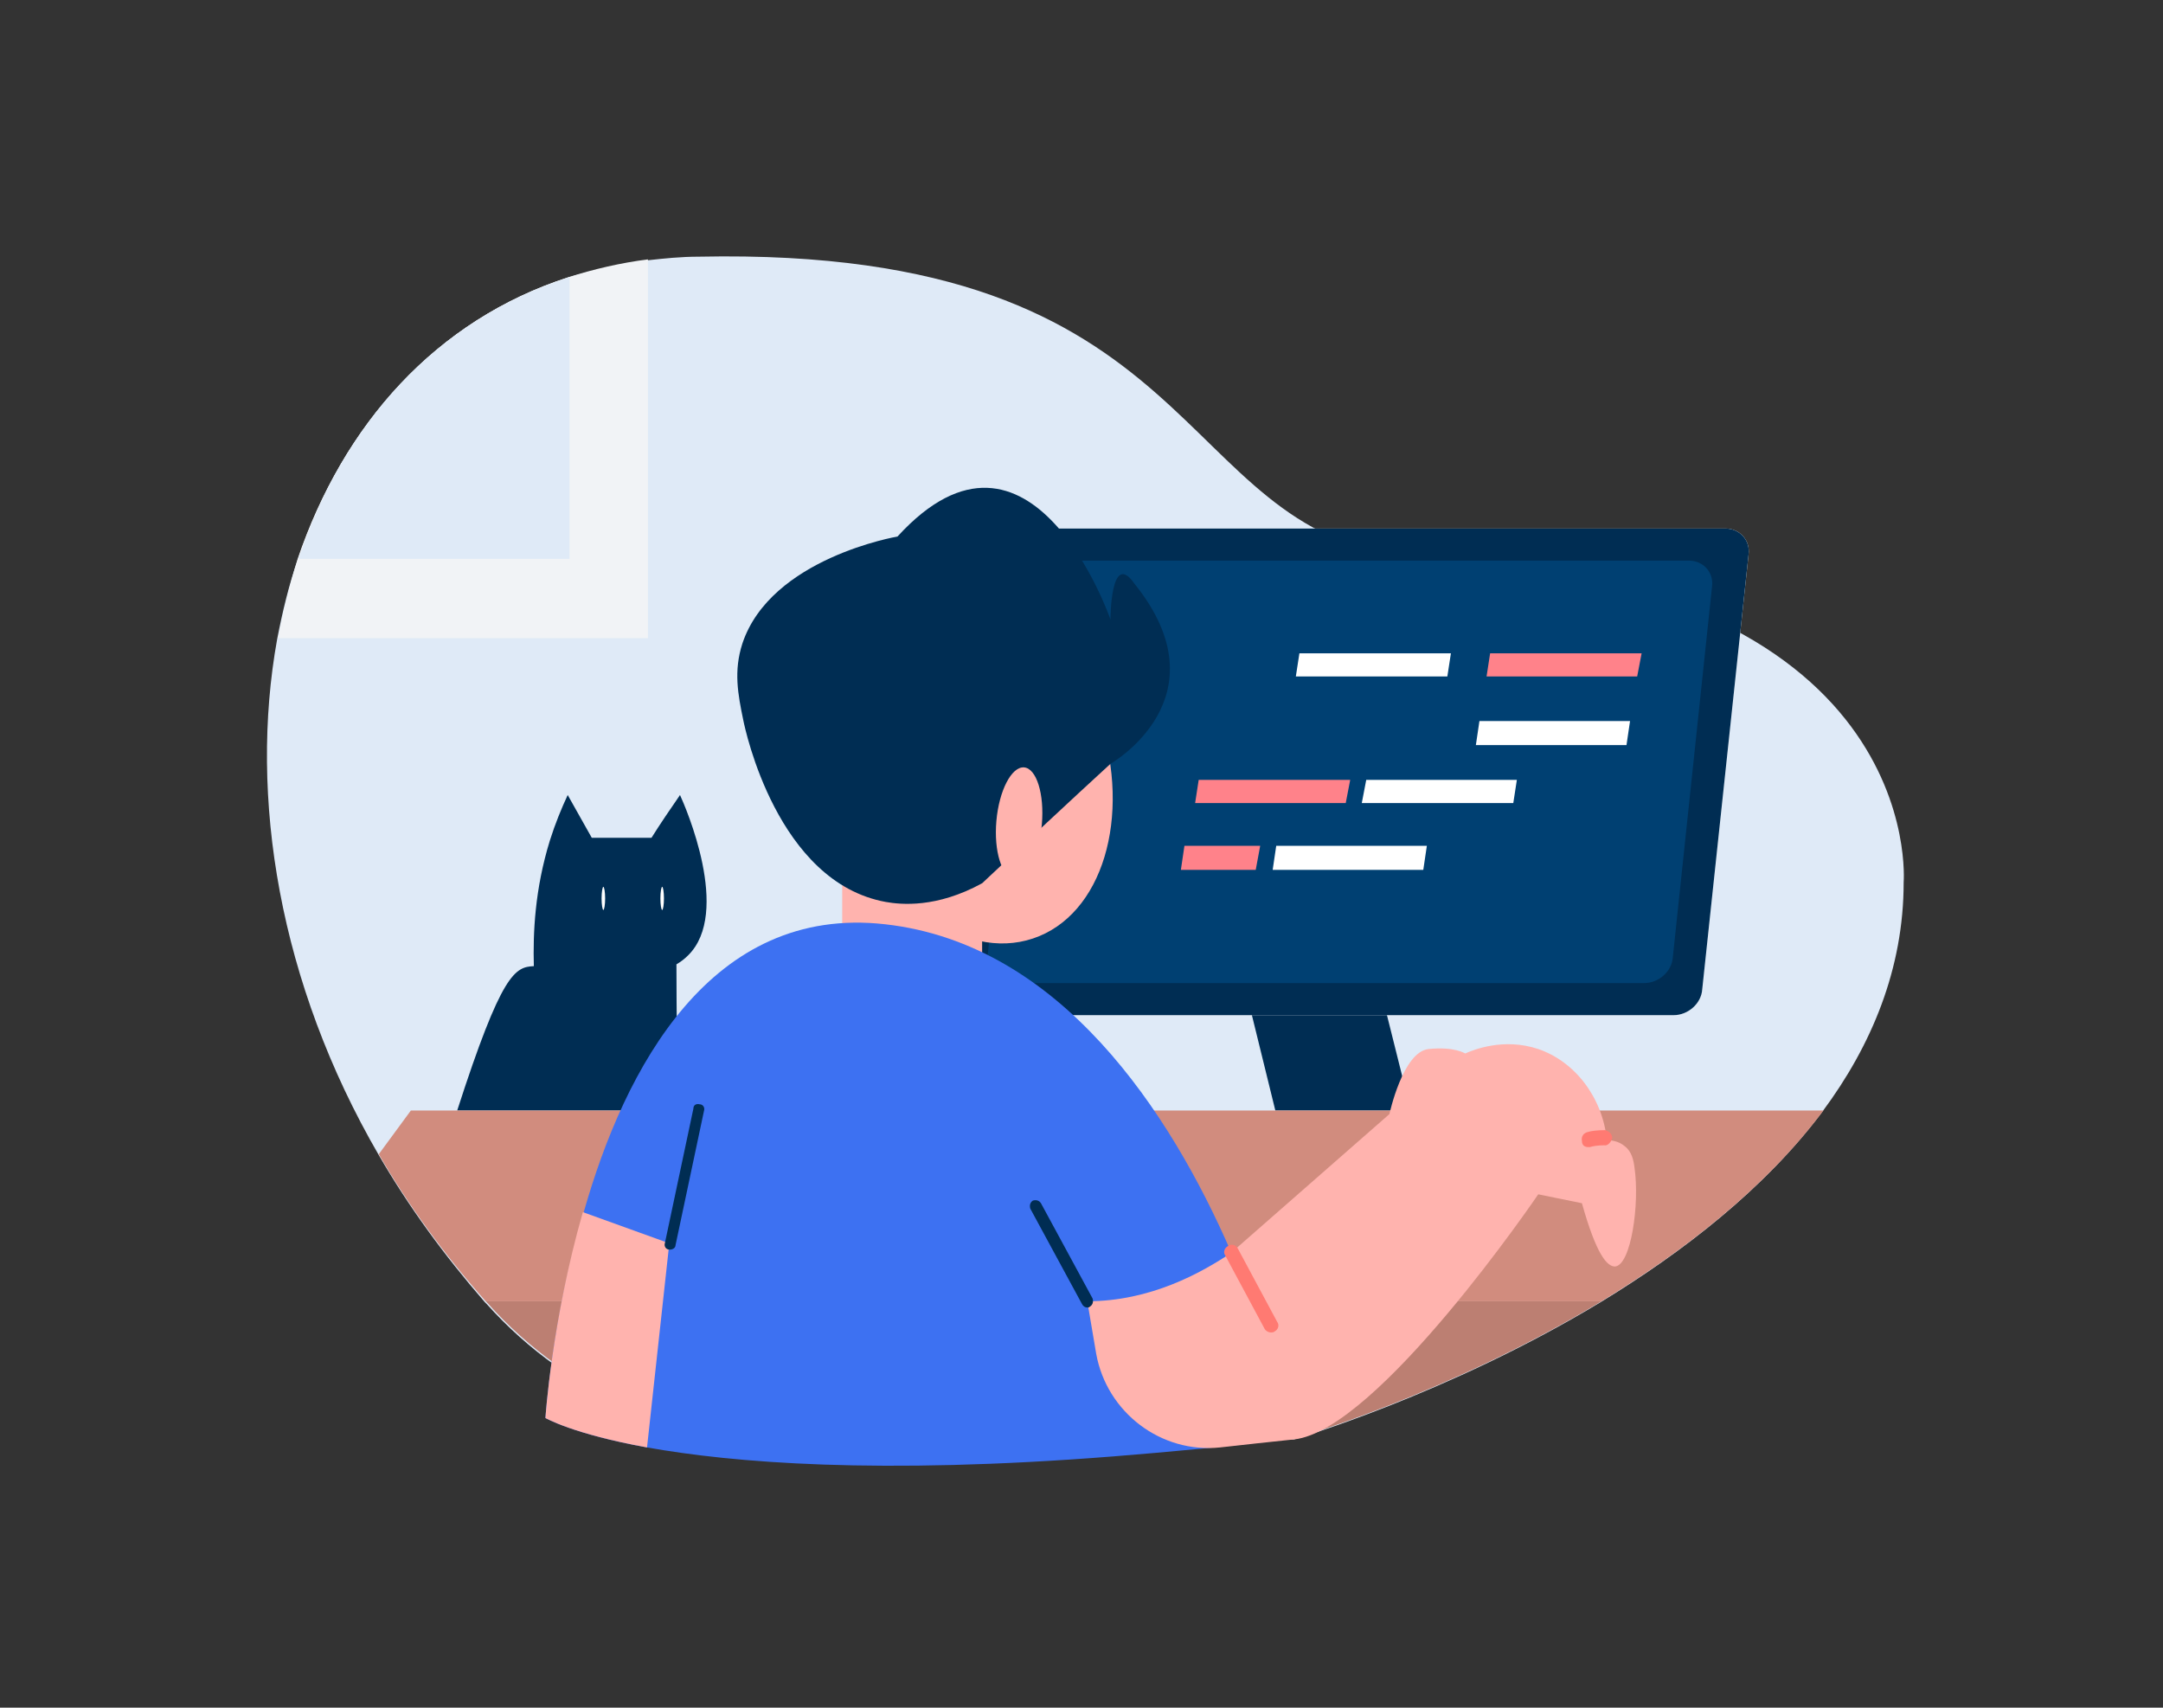<?xml version="1.0" encoding="utf-8"?>
<!-- Generator: Adobe Illustrator 24.1.2, SVG Export Plug-In . SVG Version: 6.00 Build 0)  -->
<svg version="1.1" id="OBJECTS" xmlns="http://www.w3.org/2000/svg" xmlns:xlink="http://www.w3.org/1999/xlink" x="0px" y="0px"
	 viewBox="0 0 242.7 191.6" style="enable-background:new 0 0 242.7 191.6;" xml:space="preserve">
<rect x="0" y="0" width="242.7" height="191.6" fill="#333333" stroke="none"/>
<style type="text/css">
	.st0{fill:#DFEAF7;}
	.st1{fill:#F1F3F6;}
	.st2{fill:#002D53;}
	.st3{fill:#FFFFFF;}
	.st4{fill:#004072;}
	.st5{fill:#FF828A;}
	.st6{fill:#BC7F72;}
	.st7{fill:#D18C7E;}
	.st8{fill:#FFB3AE;}
	.st9{fill:#3D71F2;}
	.st10{fill:#FF7A72;}
</style>
<g>
	<g>
		<g>
			<path class="st0" d="M42.5,129.6c3.3,5.7,7.3,11.2,11.9,16.5l0,0c0.1,0.1,0.1,0.1,0.2,0.2c9.3,10.4,22.8,16.1,36.8,15.9l53.8-0.7
				c0,0,17.2-5,34.4-15.4c0,0,0,0,0,0c9.2-5.6,18.4-12.7,24.9-21.4c5.5-7.4,9.1-16,9.1-25.7c0,0,2.8-34.5-55.7-36.5
				c-26.7-3.1-22.2-34.9-79.5-33.7c-2,0-3.9,0.2-5.7,0.4c-3.1,0.4-6.1,1.1-8.9,1.9c-14.9,4.8-25.3,16.6-30.4,31.7
				c-1,2.9-1.7,5.8-2.3,8.9C27.9,89.4,31.3,110.3,42.5,129.6z"/>
		</g>
		<g>
			<g>
				<path class="st1" d="M31.2,71.6h41.5V29.1c-3.1,0.4-6.1,1.1-8.9,2c-14.9,4.8-25.3,16.6-30.4,31.6C32.5,65.6,31.8,68.5,31.2,71.6
					z"/>
			</g>
			<g>
				<path class="st0" d="M33.5,62.7h30.4V31.1C48.9,35.9,38.5,47.6,33.5,62.7z"/>
			</g>
		</g>
	</g>
	<g>
		<g>
			<path class="st2" d="M51.3,124.6H76c0-5.5-0.1-11-0.1-16.4c0.5-0.3,0.9-0.6,1.3-1c4.9-4.8-0.3-16.7-0.9-18
				c-1.1,1.6-2.2,3.2-3.2,4.8h-6.7c-0.9-1.6-1.8-3.2-2.7-4.8c-0.7,1.5-1.4,3.2-2,5.1c-1.7,5.5-1.9,10.4-1.8,14.1
				C57.8,108.5,56.3,109.1,51.3,124.6z"/>
		</g>
		<g>
			<path class="st3" d="M74.1,100.8c0,0.7,0.1,1.3,0.2,1.3c0.1,0,0.2-0.6,0.2-1.3c0-0.7-0.1-1.3-0.2-1.3
				C74.2,99.5,74.1,100.1,74.1,100.8z"/>
		</g>
		<g>
			<path class="st3" d="M67.5,100.8c0,0.7,0.1,1.3,0.2,1.3c0.1,0,0.2-0.6,0.2-1.3c0-0.7-0.1-1.3-0.2-1.3
				C67.6,99.5,67.5,100.1,67.5,100.8z"/>
		</g>
	</g>
	<g>
		<g>
			<g>
				<polygon class="st2" points="143.1,124.6 158.3,124.6 152.3,100.6 137.2,100.6 				"/>
			</g>
			<g>
				<g>
					<path class="st3" d="M106.8,111c-0.2,1.6,1,2.9,2.6,2.9h78.4c1.6,0,3.1-1.3,3.2-2.9l5.2-48.8c0.2-1.6-1-2.9-2.6-2.9h-78.4
						c-1.6,0-3.1,1.3-3.2,2.9L106.8,111z"/>
				</g>
				<g>
					<path class="st2" d="M106.8,111c-0.2,1.6,1,2.9,2.6,2.9h78.4c1.6,0,3.1-1.3,3.2-2.9l5.2-48.8c0.2-1.6-1-2.9-2.6-2.9h-78.4
						c-1.6,0-3.1,1.3-3.2,2.9L106.8,111z"/>
				</g>
			</g>
			<g>
				<g>
					<path class="st4" d="M184.5,110.3c1.6,0,3.1-1.3,3.2-2.9l4.4-41.6c0.2-1.6-1-2.9-2.6-2.9h-71.1c-1.6,0-3.1,1.3-3.2,2.9
						l-4.4,41.6c-0.2,1.6,1,2.9,2.6,2.9H184.5z"/>
				</g>
			</g>
			<g>
				<g>
					<polygon class="st5" points="166.8,75.9 183.7,75.9 184.2,73.3 167.2,73.3 					"/>
				</g>
				<g>
					<polygon class="st3" points="145.4,75.9 162.4,75.9 162.8,73.3 145.8,73.3 					"/>
				</g>
				<g>
					<polygon class="st3" points="165.6,83.6 182.5,83.6 182.9,80.9 166,80.9 					"/>
				</g>
				<g>
					<polygon class="st3" points="152.8,90.1 169.8,90.1 170.2,87.5 153.3,87.5 					"/>
				</g>
				<g>
					<polygon class="st3" points="142.8,97.6 159.7,97.6 160.1,94.9 143.2,94.9 					"/>
				</g>
				<g>
					<polygon class="st5" points="132.5,97.6 140.9,97.6 141.4,94.9 132.9,94.9 					"/>
				</g>
				<g>
					<polygon class="st5" points="134.1,90.1 151,90.1 151.5,87.5 134.5,87.5 					"/>
				</g>
			</g>
		</g>
		<g>
			<g>
				<path class="st6" d="M54.5,146L54.5,146c0.1,0.1,0.1,0.1,0.2,0.2c9.3,10.4,22.8,16.1,36.8,15.9l53.8-0.7c0,0,17.2-5,34.4-15.4
					c0,0,0,0,0,0H54.5z"/>
			</g>
			<g>
				<path class="st7" d="M42.5,129.5c3.3,5.7,7.3,11.2,12,16.5h125.2c9.2-5.6,18.4-12.7,24.9-21.4H46.1L42.5,129.5z"/>
			</g>
		</g>
	</g>
	<g>
		<g>
			<g>
				<path class="st8" d="M95.2,90.1c3.7,11,12.9,17.8,20.7,15.2c7.8-2.6,11.1-13.6,7.5-24.6s-12.9-17.8-20.7-15.2
					C94.9,68.1,91.6,79.1,95.2,90.1z"/>
			</g>
			<g>
				<rect x="94.5" y="92.7" class="st8" width="15.7" height="18.8"/>
			</g>
			<g>
				<path class="st2" d="M124.6,85.7c0,0,13-7.4,2.7-20.2c-2.7-3.9-2.7,4-2.7,4s-8.9-25.7-23.9-9.3c0,0-14.2,2.4-17.4,12
					c-1,3.1-0.5,5.7,0.1,8.6c0.2,1,3.8,18.2,16,20.4c1.7,0.3,5.7,0.7,10.8-2.1C115,94.6,119.8,90.1,124.6,85.7z"/>
			</g>
			<g>
				<path class="st8" d="M111.8,92.1c-0.3,3.4,0.6,6.3,2,6.4c1.4,0.1,2.8-2.5,3.1-6c0.3-3.4-0.6-6.3-2-6.4
					C113.5,86,112.1,88.7,111.8,92.1z"/>
			</g>
		</g>
		<g>
			<g>
				<path class="st9" d="M61.2,159.1c0,0,3.1,1.8,11.4,3.3c9.5,1.7,25.9,3.1,52.4,1c6.2-0.5,12.9-1.1,20.2-2c0,0-2.1-9.6-7.1-21
					c-6.8-15.6-19.1-34.5-38.8-36.7c-19.5-2.2-29.2,16.1-33.8,32.3C61.9,148.2,61.2,159.1,61.2,159.1z"/>
			</g>
			<g>
				<path class="st8" d="M61.2,159.1c0,0,3.1,1.8,11.4,3.3l2.5-22.9l-9.7-3.5C61.9,148.2,61.2,159.1,61.2,159.1z"/>
			</g>
			<g>
				<path class="st8" d="M122,146l1,5.9c1.2,6.6,7.3,11.2,13.9,10.5c2.7-0.3,5.4-0.6,8.3-0.9c9.4-1,27.4-27.5,27.4-27.5l4.9,1
					c1.6,5.7,2.8,7.1,3.7,7.1c1.8-0.1,2.8-7,2.2-11.1c-0.1-0.8-0.3-1.8-1.1-2.4c-0.7-0.6-1.6-0.7-2.4-0.7c-1,0.1-1.5,0.2-1.8,0.2
					c0.3,0,1-0.2,1.8-0.2c0.1,0,0.3,0,0.4,0c-0.5-4.8-3.6-8.8-7.7-10.2c-3.9-1.3-7.3,0.1-8.2,0.5c0,0-1.2-0.8-4.1-0.5
					c-2.9,0.3-4.4,7.3-4.4,7.3l-17.8,15.6C134.8,142.8,129.1,146,122,146z"/>
			</g>
			<g>
				<path class="st10" d="M178.2,128.7c0.1,0,0.1,0,0.2,0c0.3-0.1,0.9-0.2,1.6-0.2c0.4,0.1,0.8-0.4,0.9-0.8c0-0.5-0.4-0.8-0.8-0.9
					c-0.9,0-1.6,0.1-1.9,0.2c-0.5,0.1-0.8,0.5-0.7,1C177.5,128.5,177.8,128.7,178.2,128.7z"/>
			</g>
			<g>
				<path class="st10" d="M142.6,149.5c0.1,0,0.3,0,0.4-0.1c0.4-0.2,0.6-0.7,0.3-1.1l-4.4-8.2c-0.2-0.4-0.7-0.6-1.1-0.3
					c-0.4,0.2-0.6,0.7-0.3,1.1l4.4,8.2C142,149.3,142.3,149.5,142.6,149.5z"/>
			</g>
			<g>
				<path class="st2" d="M75.2,140.2c0.3,0,0.6-0.2,0.6-0.5l3.2-15.1c0.1-0.3-0.1-0.7-0.5-0.7c-0.4-0.1-0.7,0.1-0.7,0.5l-3.2,15.1
					c-0.1,0.3,0.1,0.7,0.5,0.7C75.1,140.2,75.1,140.2,75.2,140.2z"/>
			</g>
			<g>
				<path class="st2" d="M122,146.7c0.1,0,0.2,0,0.3-0.1c0.3-0.2,0.4-0.5,0.3-0.9l-5.8-10.7c-0.2-0.3-0.5-0.4-0.9-0.3
					c-0.3,0.2-0.4,0.5-0.3,0.9l5.8,10.7C121.5,146.5,121.7,146.7,122,146.7z"/>
			</g>
		</g>
	</g>
</g>
</svg>
